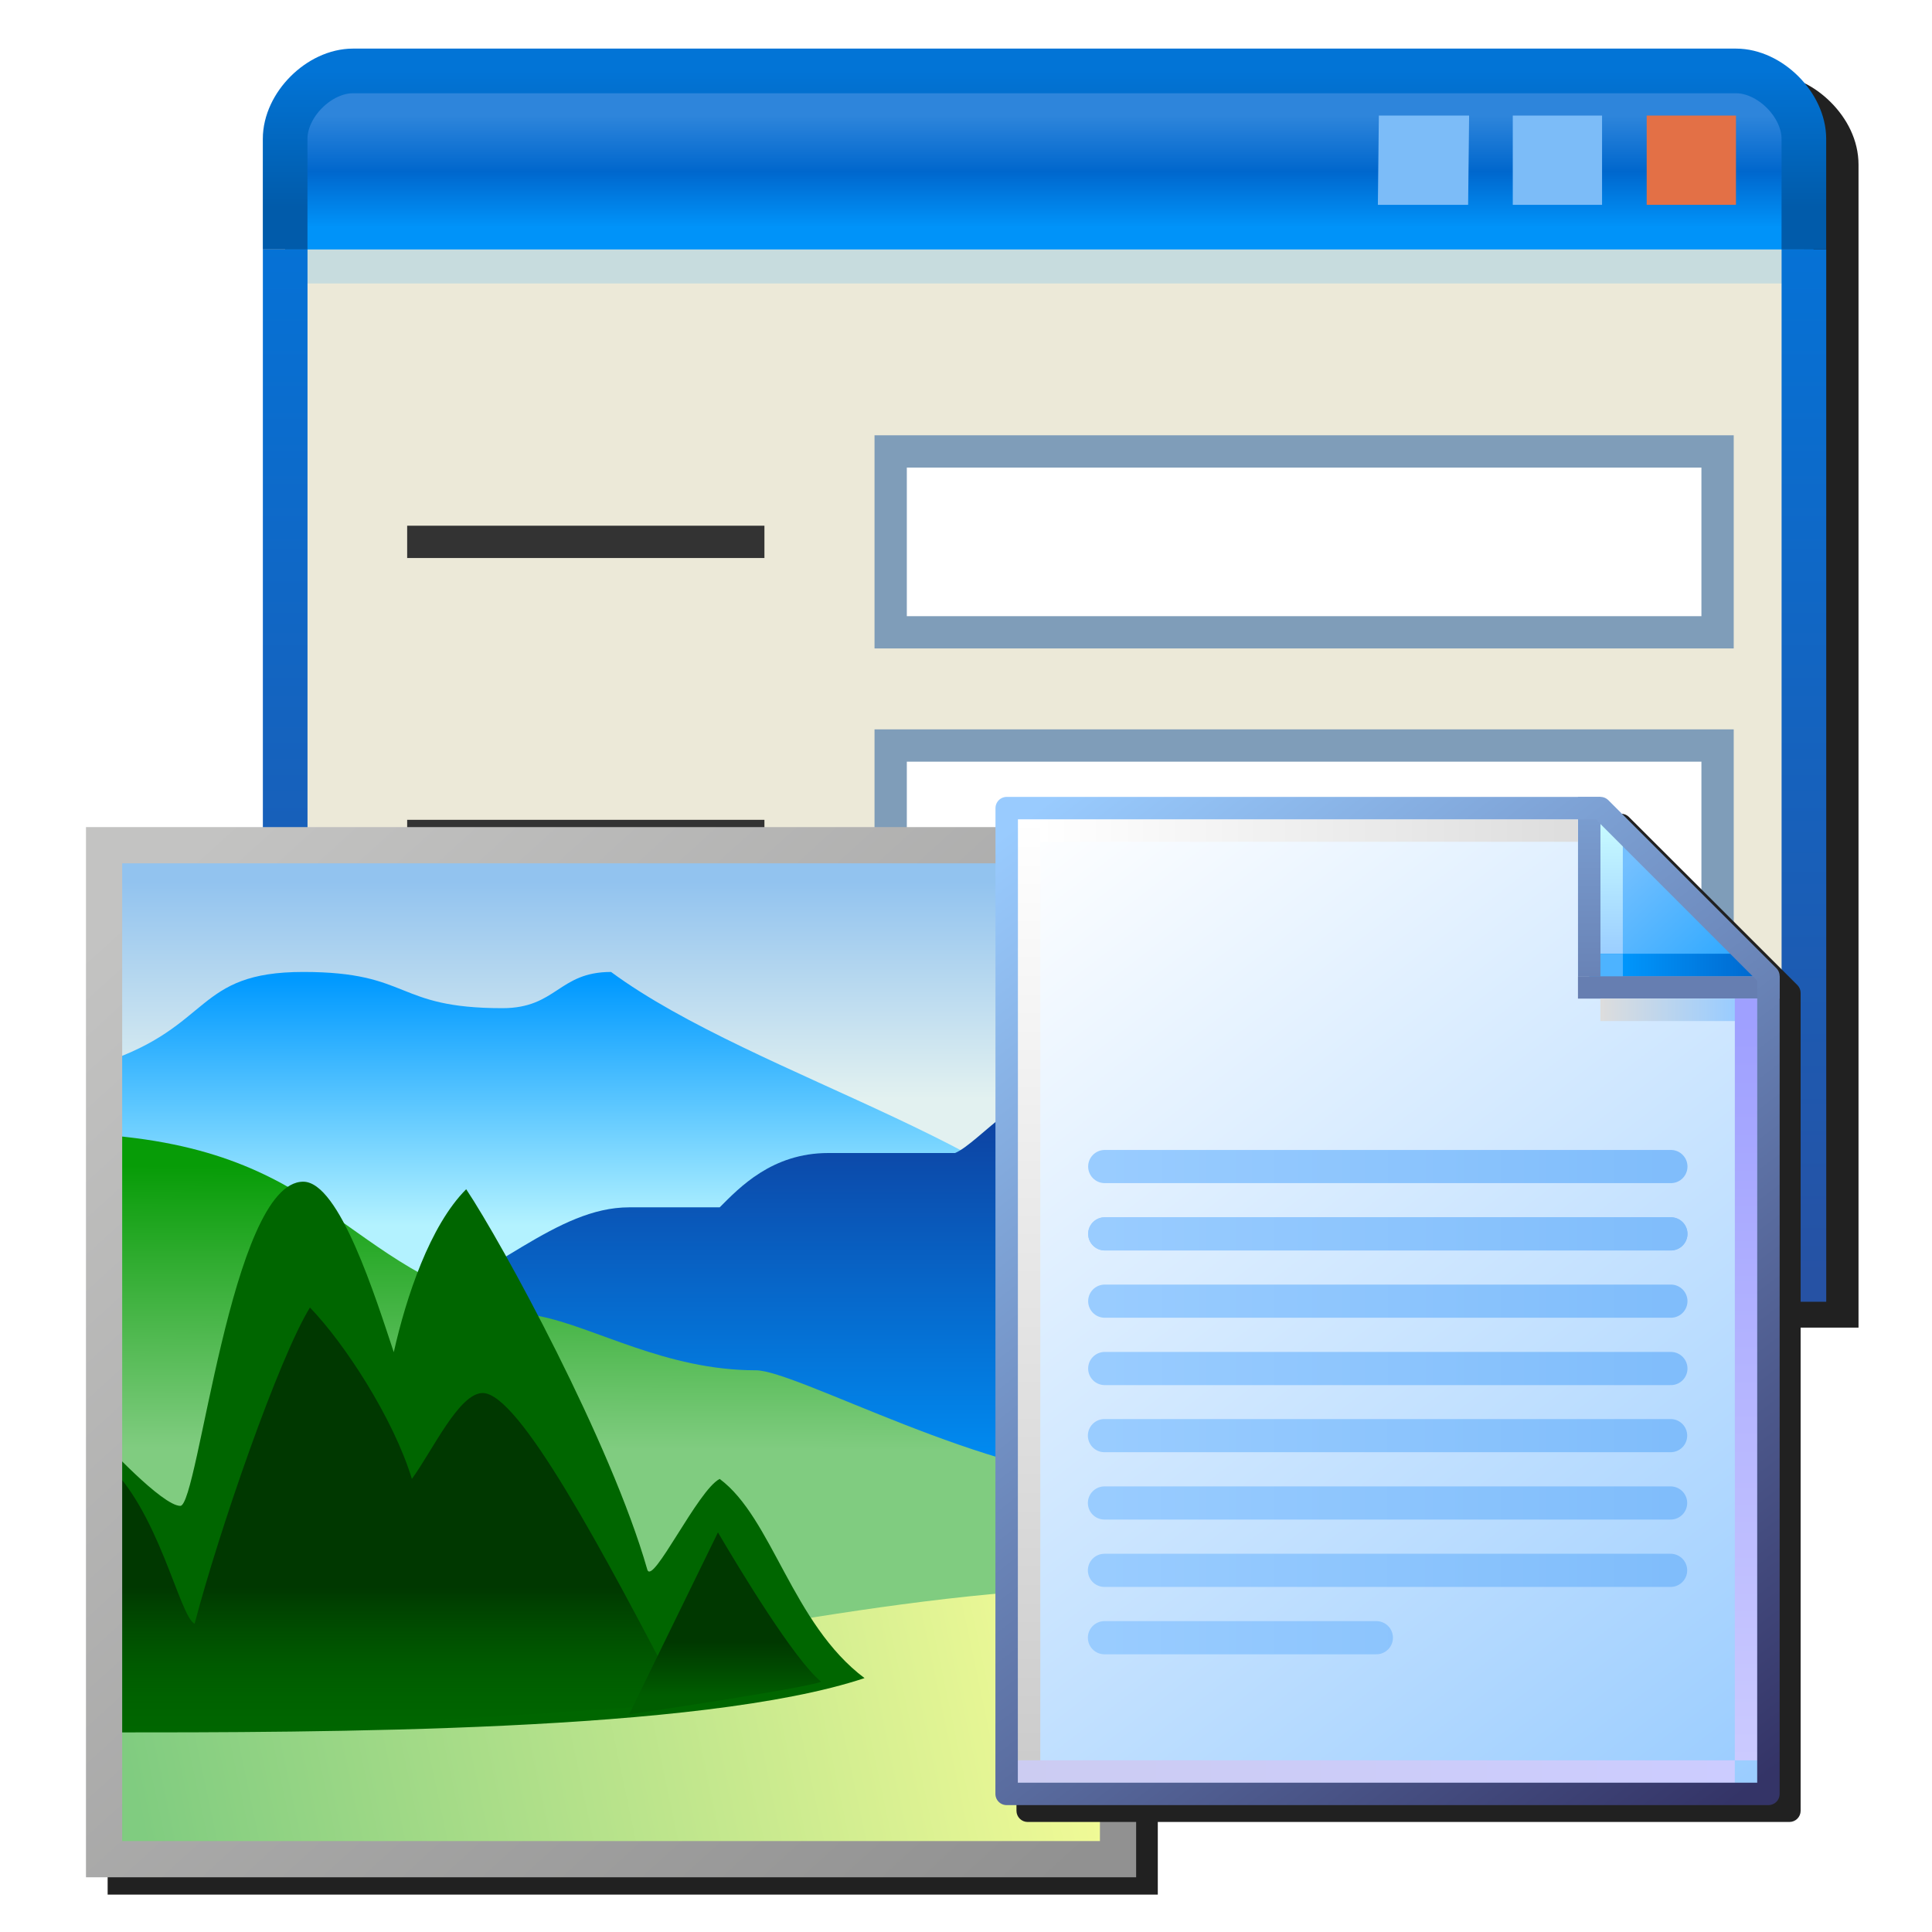 <?xml version="1.0" encoding="UTF-8" standalone="no"?>
<svg
   inkscape:export-ydpi="96"
   inkscape:export-xdpi="96"
   inkscape:export-filename="/media/klapeto/Αρχεία/WindowsXP Theme/Vectors/RASTER/File.png"
   width="256"
   height="256"
   viewBox="0 0 256 256"
   version="1.1"
   id="svg8"
   inkscape:version="1.1.2 (0a00cf5339, 2022-02-04)"
   sodipodi:docname="resource-file.svg"
   xmlns:inkscape="http://www.inkscape.org/namespaces/inkscape"
   xmlns:sodipodi="http://sodipodi.sourceforge.net/DTD/sodipodi-0.dtd"
   xmlns:xlink="http://www.w3.org/1999/xlink"
   xmlns="http://www.w3.org/2000/svg"
   xmlns:svg="http://www.w3.org/2000/svg"
   xmlns:rdf="http://www.w3.org/1999/02/22-rdf-syntax-ns#"
   xmlns:cc="http://creativecommons.org/ns#"
   xmlns:dc="http://purl.org/dc/elements/1.1/">
  <defs
     id="defs2">
    <linearGradient
       inkscape:collect="always"
       id="linearGradient2015">
      <stop
         style="stop-color:#f0f0ea;stop-opacity:1"
         offset="0"
         id="stop2011" />
      <stop
         style="stop-color:#f1f1ec;stop-opacity:1"
         offset="0.205"
         id="stop2282" />
      <stop
         style="stop-color:#f9f9f8;stop-opacity:1"
         offset="0.75"
         id="stop2284" />
      <stop
         style="stop-color:#fafaf9;stop-opacity:1"
         offset="1"
         id="stop2013" />
    </linearGradient>
    <linearGradient
       inkscape:collect="always"
       xlink:href="#linearGradient3813"
       id="linearGradient1119"
       gradientUnits="userSpaceOnUse"
       x1="-94.347"
       y1="5.1"
       x2="-94.347"
       y2="1.814"
       gradientTransform="matrix(0.761,0,0,0.761,-28.125,70.12)" />
    <linearGradient
       inkscape:collect="always"
       id="linearGradient3813">
      <stop
         style="stop-color:#0093f9;stop-opacity:1"
         offset="0"
         id="stop3809" />
      <stop
         style="stop-color:#0067cd;stop-opacity:1"
         offset="0.5"
         id="stop3815" />
      <stop
         style="stop-color:#2e85db;stop-opacity:1"
         offset="1"
         id="stop3811" />
    </linearGradient>
    <linearGradient
       inkscape:collect="always"
       xlink:href="#linearGradient25317"
       id="linearGradient1121"
       gradientUnits="userSpaceOnUse"
       x1="-93.932"
       y1="36"
       x2="-93.932"
       y2="5.5"
       gradientTransform="matrix(0.761,0,0,0.761,-28.125,70.12)" />
    <linearGradient
       inkscape:collect="always"
       id="linearGradient25317">
      <stop
         style="stop-color:#2652a4;stop-opacity:1"
         offset="0"
         id="stop25313" />
      <stop
         style="stop-color:#0572d6;stop-opacity:1"
         offset="1"
         id="stop25315" />
    </linearGradient>
    <linearGradient
       inkscape:collect="always"
       xlink:href="#linearGradient120820"
       id="linearGradient1123"
       gradientUnits="userSpaceOnUse"
       x1="-93.932"
       y1="4.5"
       x2="-93.932"
       y2="0.5"
       gradientTransform="matrix(0.761,0,0,0.761,-28.125,70.12)" />
    <linearGradient
       inkscape:collect="always"
       id="linearGradient120820">
      <stop
         style="stop-color:#015baa;stop-opacity:1"
         offset="0"
         id="stop120816" />
      <stop
         style="stop-color:#0274d6;stop-opacity:1"
         offset="1"
         id="stop120818" />
    </linearGradient>
    <filter
       inkscape:collect="always"
       style="color-interpolation-filters:sRGB"
       id="filter1183"
       x="-0.043"
       y="-0.054"
       width="1.086"
       height="1.108">
      <feGaussianBlur
         inkscape:collect="always"
         stdDeviation="4.36"
         id="feGaussianBlur1185" />
    </filter>
    <linearGradient
       id="linearGradient1215"
       inkscape:collect="always">
      <stop
         id="stop1211"
         offset="0"
         style="stop-color:#80cc80;stop-opacity:1" />
      <stop
         id="stop1213"
         offset="1"
         style="stop-color:#f3fb97;stop-opacity:1" />
    </linearGradient>
    <linearGradient
       inkscape:collect="always"
       id="linearGradient1209">
      <stop
         style="stop-color:#003800;stop-opacity:1"
         offset="0"
         id="stop1205" />
      <stop
         style="stop-color:#005d00;stop-opacity:0"
         offset="1"
         id="stop1207" />
    </linearGradient>
    <linearGradient
       id="linearGradient1193"
       inkscape:collect="always">
      <stop
         id="stop1189"
         offset="0"
         style="stop-color:#003800;stop-opacity:1" />
      <stop
         id="stop1191"
         offset="1"
         style="stop-color:#005d00;stop-opacity:1" />
    </linearGradient>
    <linearGradient
       id="linearGradient1181"
       inkscape:collect="always">
      <stop
         id="stop1177"
         offset="0"
         style="stop-color:#079c07;stop-opacity:1" />
      <stop
         id="stop1179"
         offset="1"
         style="stop-color:#80cc80;stop-opacity:1" />
    </linearGradient>
    <linearGradient
       id="linearGradient1173"
       inkscape:collect="always">
      <stop
         id="stop1169"
         offset="0"
         style="stop-color:#0e3f9e;stop-opacity:1" />
      <stop
         id="stop1171"
         offset="1"
         style="stop-color:#008bf1;stop-opacity:1" />
    </linearGradient>
    <linearGradient
       id="linearGradient1165"
       inkscape:collect="always">
      <stop
         id="stop1161"
         offset="0"
         style="stop-color:#0099ff;stop-opacity:1" />
      <stop
         id="stop1163"
         offset="1"
         style="stop-color:#b3f2ff;stop-opacity:1" />
    </linearGradient>
    <linearGradient
       id="linearGradient1153"
       inkscape:collect="always">
      <stop
         id="stop1149"
         offset="0"
         style="stop-color:#c3c3c2;stop-opacity:1" />
      <stop
         id="stop1151"
         offset="1"
         style="stop-color:#919191;stop-opacity:1" />
    </linearGradient>
    <linearGradient
       id="linearGradient1145"
       inkscape:collect="always">
      <stop
         id="stop1141"
         offset="0"
         style="stop-color:#92c3ef;stop-opacity:1" />
      <stop
         id="stop1143"
         offset="1"
         style="stop-color:#e2f1f0;stop-opacity:1" />
    </linearGradient>
    <linearGradient
       gradientTransform="translate(31.5)"
       gradientUnits="userSpaceOnUse"
       y2="7.5"
       x2="4.068"
       y1="1.5"
       x1="4.068"
       id="linearGradient1147"
       xlink:href="#linearGradient1145"
       inkscape:collect="always" />
    <linearGradient
       gradientUnits="userSpaceOnUse"
       y2="28.5"
       x2="39.568"
       y1="1"
       x1="14.568"
       id="linearGradient1155"
       xlink:href="#linearGradient1153"
       inkscape:collect="always" />
    <linearGradient
       gradientUnits="userSpaceOnUse"
       y2="11"
       x2="21.148"
       y1="4.188"
       x1="21.148"
       id="linearGradient1167"
       xlink:href="#linearGradient1165"
       inkscape:collect="always" />
    <linearGradient
       gradientUnits="userSpaceOnUse"
       y2="17.444"
       x2="39.659"
       y1="7.612"
       x1="39.659"
       id="linearGradient1175"
       xlink:href="#linearGradient1173"
       inkscape:collect="always" />
    <linearGradient
       gradientUnits="userSpaceOnUse"
       y2="17.146"
       x2="14.172"
       y1="9.355"
       x1="14.193"
       id="linearGradient1183"
       xlink:href="#linearGradient1181"
       inkscape:collect="always" />
    <linearGradient
       gradientUnits="userSpaceOnUse"
       y2="25"
       x2="19.068"
       y1="21"
       x1="19.068"
       id="linearGradient1195"
       xlink:href="#linearGradient1209"
       inkscape:collect="always" />
    <linearGradient
       gradientUnits="userSpaceOnUse"
       y2="24"
       x2="29.568"
       y1="22.5"
       x1="29.568"
       id="linearGradient1203"
       xlink:href="#linearGradient1193"
       inkscape:collect="always" />
    <linearGradient
       gradientUnits="userSpaceOnUse"
       y2="22"
       x2="39.568"
       y1="27.5"
       x1="13.568"
       id="linearGradient1217"
       xlink:href="#linearGradient1215"
       inkscape:collect="always" />
    <filter
       height="1.096"
       y="-0.048"
       width="1.096"
       x="-0.048"
       id="filter1282"
       style="color-interpolation-filters:sRGB"
       inkscape:collect="always">
      <feGaussianBlur
         id="feGaussianBlur1284"
         stdDeviation="4.84"
         inkscape:collect="always" />
    </filter>
    <linearGradient
       inkscape:collect="always"
       xlink:href="#linearGradient2015"
       id="linearGradient2017"
       x1="216.531"
       y1="79.988"
       x2="216.531"
       y2="63.296"
       gradientUnits="userSpaceOnUse"
       gradientTransform="translate(-11.369,96.215)" />
    <filter
       id="filter963"
       x="-0.138"
       y="-0.111"
       width="1.276"
       height="1.221"
       color-interpolation-filters="sRGB">
      <feGaussianBlur
         stdDeviation="0.691"
         id="feGaussianBlur2032" />
    </filter>
    <linearGradient
       id="linearGradient32816-3"
       x1="-28.683"
       x2="-38.225"
       y1="21.128"
       y2="9.037"
       gradientUnits="userSpaceOnUse">
      <stop
         stop-color="#9cf"
         offset="0"
         id="stop2035" />
      <stop
         stop-color="#fff"
         offset="1"
         id="stop2037" />
    </linearGradient>
    <linearGradient
       id="linearGradient26952-6"
       x1="8.096"
       x2="7.271"
       y1="1.419"
       y2=".458"
       gradientTransform="matrix(1.587,0,0,1.587,-42.561,7.931)"
       gradientUnits="userSpaceOnUse">
      <stop
         stop-color="#2da8ff"
         offset="0"
         id="stop2040" />
      <stop
         stop-color="#74c0ff"
         offset="1"
         id="stop2042" />
    </linearGradient>
    <linearGradient
       id="linearGradient57243-7"
       x1="-31.156"
       x2="-28.432"
       y1="10.5"
       y2="10.5"
       gradientTransform="translate(0,-0.25)"
       gradientUnits="userSpaceOnUse">
      <stop
         stop-color="#0096fc"
         offset="0"
         id="stop2045" />
      <stop
         stop-color="#0068ce"
         offset="1"
         id="stop2047" />
    </linearGradient>
    <linearGradient
       id="linearGradient33220-5"
       x1="-30.932"
       x2="-28.932"
       y1="11"
       y2="11"
       gradientUnits="userSpaceOnUse">
      <stop
         stop-color="#ccd5ff"
         offset="0"
         id="stop2050" />
      <stop
         stop-color="#aab3f5"
         offset="1"
         id="stop2052" />
    </linearGradient>
    <linearGradient
       id="linearGradient19558-3"
       x1="-27.932"
       x2="-27.932"
       y1="21"
       y2="11.5"
       gradientUnits="userSpaceOnUse">
      <stop
         stop-color="#a5bdee"
         offset="0"
         id="stop2055" />
      <stop
         stop-color="#bac9f4"
         offset="1"
         id="stop2057" />
    </linearGradient>
    <linearGradient
       id="linearGradient10737-5"
       x1="-37.932"
       x2="-28.932"
       y1="22"
       y2="22"
       gradientUnits="userSpaceOnUse">
      <stop
         stop-color="#9dadd9"
         offset="0"
         id="stop2060" />
      <stop
         stop-color="#8b8eb8"
         offset="1"
         id="stop2062" />
    </linearGradient>
    <linearGradient
       id="linearGradient1922-6"
       x1="-38.932"
       x2="-38.932"
       y1="22.025"
       y2="14.78"
       gradientUnits="userSpaceOnUse">
      <stop
         stop-color="#6e7bae"
         offset="0"
         id="stop2065" />
      <stop
         stop-color="#87a9dc"
         offset="1"
         id="stop2067" />
    </linearGradient>
    <linearGradient
       inkscape:collect="always"
       id="linearGradient1343">
      <stop
         style="stop-color:#99ccff;stop-opacity:1"
         offset="0"
         id="stop1339" />
      <stop
         style="stop-color:#80bdfb;stop-opacity:1"
         offset="1"
         id="stop1341" />
    </linearGradient>
    <linearGradient
       id="linearGradient1663"
       inkscape:collect="always">
      <stop
         id="stop1659"
         offset="0"
         style="stop-color:#ffffff;stop-opacity:1" />
      <stop
         id="stop1661"
         offset="1"
         style="stop-color:#dddddd;stop-opacity:1" />
    </linearGradient>
    <linearGradient
       id="linearGradient1653"
       inkscape:collect="always">
      <stop
         id="stop1649"
         offset="0"
         style="stop-color:#cccccc;stop-opacity:1" />
      <stop
         id="stop1651"
         offset="1"
         style="stop-color:#ffffff;stop-opacity:1" />
    </linearGradient>
    <linearGradient
       id="linearGradient1643"
       inkscape:collect="always">
      <stop
         id="stop1639"
         offset="0"
         style="stop-color:#ccccf2;stop-opacity:1" />
      <stop
         id="stop1641"
         offset="1"
         style="stop-color:#ccccff;stop-opacity:1" />
    </linearGradient>
    <linearGradient
       id="linearGradient1633"
       inkscape:collect="always">
      <stop
         id="stop1629"
         offset="0"
         style="stop-color:#9fa0ff;stop-opacity:1" />
      <stop
         id="stop1631"
         offset="1"
         style="stop-color:#cbcaff;stop-opacity:1" />
    </linearGradient>
    <linearGradient
       id="linearGradient1623"
       inkscape:collect="always">
      <stop
         id="stop1619"
         offset="0"
         style="stop-color:#dddddd;stop-opacity:1" />
      <stop
         id="stop1621"
         offset="1"
         style="stop-color:#99ccff;stop-opacity:1" />
    </linearGradient>
    <linearGradient
       inkscape:collect="always"
       id="linearGradient1613">
      <stop
         style="stop-color:#6983b6;stop-opacity:1"
         offset="0"
         id="stop1609" />
      <stop
         style="stop-color:#7ca0d3;stop-opacity:1"
         offset="1"
         id="stop1611" />
    </linearGradient>
    <linearGradient
       id="linearGradient1601"
       inkscape:collect="always">
      <stop
         id="stop1597"
         offset="0"
         style="stop-color:#0096fc;stop-opacity:1" />
      <stop
         id="stop1599"
         offset="1"
         style="stop-color:#0068ce;stop-opacity:1" />
    </linearGradient>
    <linearGradient
       id="linearGradient1576"
       inkscape:collect="always">
      <stop
         id="stop1572"
         offset="0"
         style="stop-color:#9bceff;stop-opacity:1" />
      <stop
         id="stop1574"
         offset="1"
         style="stop-color:#c9fcff;stop-opacity:1" />
    </linearGradient>
    <linearGradient
       id="linearGradient1562"
       inkscape:collect="always">
      <stop
         id="stop1558"
         offset="0"
         style="stop-color:#2da8ff;stop-opacity:1" />
      <stop
         id="stop1560"
         offset="1"
         style="stop-color:#74c0ff;stop-opacity:1" />
    </linearGradient>
    <linearGradient
       id="linearGradient869"
       inkscape:collect="always">
      <stop
         id="stop865"
         offset="0"
         style="stop-color:#343467;stop-opacity:1" />
      <stop
         id="stop867"
         offset="1"
         style="stop-color:#99cbfe;stop-opacity:1" />
    </linearGradient>
    <linearGradient
       id="linearGradient861"
       inkscape:collect="always">
      <stop
         id="stop857"
         offset="0"
         style="stop-color:#99ccff;stop-opacity:1;" />
      <stop
         id="stop859"
         offset="1"
         style="stop-color:#ffffff;stop-opacity:1" />
    </linearGradient>
    <linearGradient
       y2="83.838"
       x2="102.626"
       y1="95.322"
       x1="111.461"
       gradientTransform="translate(-88.178,-83.548)"
       gradientUnits="userSpaceOnUse"
       id="linearGradient1832"
       xlink:href="#linearGradient861"
       inkscape:collect="always" />
    <linearGradient
       y2="83.838"
       x2="102.626"
       y1="95.189"
       x1="111.329"
       gradientTransform="translate(-88.178,-83.548)"
       gradientUnits="userSpaceOnUse"
       id="linearGradient1834"
       xlink:href="#linearGradient869"
       inkscape:collect="always" />
    <linearGradient
       gradientTransform="translate(14.155)"
       y2="0.69"
       x2="7.542"
       y1="1.984"
       x1="8.731"
       gradientUnits="userSpaceOnUse"
       id="linearGradient1836"
       xlink:href="#linearGradient1562"
       inkscape:collect="always" />
    <linearGradient
       gradientTransform="translate(14.155)"
       y2="0.265"
       x2="7.276"
       y1="1.852"
       x1="7.276"
       gradientUnits="userSpaceOnUse"
       id="linearGradient1838"
       xlink:href="#linearGradient1576"
       inkscape:collect="always" />
    <linearGradient
       gradientTransform="translate(14.155)"
       y2="1.984"
       x2="8.996"
       y1="1.984"
       x1="7.408"
       gradientUnits="userSpaceOnUse"
       id="linearGradient1840"
       xlink:href="#linearGradient1601"
       inkscape:collect="always" />
    <linearGradient
       gradientTransform="translate(14.155)"
       y2="0"
       x2="7.011"
       y1="2.117"
       x1="7.011"
       gradientUnits="userSpaceOnUse"
       id="linearGradient1842"
       xlink:href="#linearGradient1613"
       inkscape:collect="always" />
    <linearGradient
       gradientTransform="translate(14.155)"
       y2="2.514"
       x2="8.731"
       y1="2.514"
       x1="7.144"
       gradientUnits="userSpaceOnUse"
       id="linearGradient1846"
       xlink:href="#linearGradient1623"
       inkscape:collect="always" />
    <linearGradient
       gradientTransform="translate(14.155)"
       y2="11.377"
       x2="8.864"
       y1="2.646"
       x1="8.864"
       gradientUnits="userSpaceOnUse"
       id="linearGradient1848"
       xlink:href="#linearGradient1633"
       inkscape:collect="always" />
    <linearGradient
       gradientTransform="translate(14.155)"
       y2="11.509"
       x2="8.731"
       y1="11.509"
       x1="0.265"
       gradientUnits="userSpaceOnUse"
       id="linearGradient1850"
       xlink:href="#linearGradient1643"
       inkscape:collect="always" />
    <linearGradient
       gradientTransform="translate(14.155)"
       y2="0.265"
       x2="0.397"
       y1="11.377"
       x1="0.397"
       gradientUnits="userSpaceOnUse"
       id="linearGradient1852"
       xlink:href="#linearGradient1653"
       inkscape:collect="always" />
    <linearGradient
       gradientTransform="translate(14.155)"
       y2="0.397"
       x2="6.879"
       y1="0.397"
       x1="0.529"
       gradientUnits="userSpaceOnUse"
       id="linearGradient1854"
       xlink:href="#linearGradient1663"
       inkscape:collect="always" />
    <filter
       inkscape:collect="always"
       style="color-interpolation-filters:sRGB"
       id="filter1189"
       x="-0.055"
       width="1.11"
       y="-0.043"
       height="1.085">
      <feGaussianBlur
         inkscape:collect="always"
         stdDeviation="4.264"
         id="feGaussianBlur1191" />
    </filter>
    <linearGradient
       gradientTransform="matrix(19.578,0,0,20.189,-229.947,79.826)"
       gradientUnits="userSpaceOnUse"
       y2="3.572"
       x2="22.225"
       y1="3.572"
       x1="15.346"
       id="linearGradient1393-2"
       xlink:href="#linearGradient1343"
       inkscape:collect="always" />
    <linearGradient
       gradientTransform="matrix(19.578,0,0,20.189,-229.947,79.826)"
       gradientUnits="userSpaceOnUse"
       y2="4.366"
       x2="22.225"
       y1="4.366"
       x1="15.346"
       id="linearGradient1385-2"
       xlink:href="#linearGradient1343"
       inkscape:collect="always" />
    <linearGradient
       gradientTransform="matrix(19.578,0,0,20.189,-229.947,79.826)"
       gradientUnits="userSpaceOnUse"
       y2="5.159"
       x2="22.225"
       y1="5.159"
       x1="15.346"
       id="linearGradient1377-7"
       xlink:href="#linearGradient1343"
       inkscape:collect="always" />
    <linearGradient
       gradientTransform="matrix(19.578,0,0,20.189,-229.947,79.826)"
       gradientUnits="userSpaceOnUse"
       y2="5.953"
       x2="22.225"
       y1="5.953"
       x1="15.346"
       id="linearGradient1369-0"
       xlink:href="#linearGradient1343"
       inkscape:collect="always" />
    <linearGradient
       gradientTransform="matrix(19.578,0,0,20.189,-229.88,31.814)"
       y2="3.572"
       x2="22.225"
       y1="3.572"
       x1="15.346"
       gradientUnits="userSpaceOnUse"
       id="linearGradient1289"
       xlink:href="#linearGradient1343"
       inkscape:collect="always" />
    <linearGradient
       gradientTransform="matrix(19.578,0,0,20.189,-229.88,31.814)"
       y2="4.366"
       x2="22.225"
       y1="4.366"
       x1="15.346"
       gradientUnits="userSpaceOnUse"
       id="linearGradient1291"
       xlink:href="#linearGradient1343"
       inkscape:collect="always" />
    <linearGradient
       gradientTransform="matrix(19.578,0,0,20.189,-229.88,31.814)"
       y2="5.159"
       x2="22.225"
       y1="5.159"
       x1="15.346"
       gradientUnits="userSpaceOnUse"
       id="linearGradient1293"
       xlink:href="#linearGradient1343"
       inkscape:collect="always" />
    <linearGradient
       gradientTransform="matrix(19.578,0,0,20.189,-229.88,15.814)"
       y2="3.572"
       x2="22.225"
       y1="3.572"
       x1="15.346"
       gradientUnits="userSpaceOnUse"
       id="linearGradient1369"
       xlink:href="#linearGradient1343"
       inkscape:collect="always" />
    <linearGradient
       gradientTransform="matrix(19.578,0,0,20.189,-229.88,15.814)"
       y2="4.366"
       x2="22.225"
       y1="4.366"
       x1="15.346"
       gradientUnits="userSpaceOnUse"
       id="linearGradient1371"
       xlink:href="#linearGradient1343"
       inkscape:collect="always" />
  </defs>
  <sodipodi:namedview
     inkscape:guide-bbox="true"
     showguides="true"
     id="base"
     pagecolor="#ffffff"
     bordercolor="#666666"
     borderopacity="1.0"
     inkscape:pageopacity="0.0"
     inkscape:pageshadow="2"
     inkscape:zoom="4.1554409"
     inkscape:cx="212.13152"
     inkscape:cy="53.664582"
     inkscape:document-units="px"
     inkscape:current-layer="layer1"
     inkscape:document-rotation="0"
     showgrid="false"
     units="px"
     inkscape:window-width="3840"
     inkscape:window-height="2043"
     inkscape:window-x="3840"
     inkscape:window-y="0"
     inkscape:window-maximized="1"
     inkscape:snap-bbox="true"
     inkscape:bbox-nodes="true"
     fit-margin-top="0"
     fit-margin-left="0"
     fit-margin-right="0"
     fit-margin-bottom="0"
     inkscape:bbox-paths="false"
     inkscape:pagecheckerboard="0">
    <inkscape:grid
       type="xygrid"
       id="grid1504"
       originx="0"
       originy="0" />
    <inkscape:grid
       type="xygrid"
       id="grid1507"
       spacingx="0.5"
       spacingy="0.5"
       originx="0"
       originy="0" />
  </sodipodi:namedview>
  <g
     inkscape:label="Layer 1"
     inkscape:groupmode="layer"
     id="layer1"
     transform="translate(-12.568)">
    <g
       id="g1694"
       transform="matrix(0.856,0,0,0.856,27.929,3.447)">
      <path
         id="path991"
         style="fill:#212121;fill-opacity:1;stroke:none;stroke-width:6.91;stroke-linecap:butt;stroke-linejoin:miter;stroke-miterlimit:4;stroke-dasharray:none;stroke-opacity:1;filter:url(#filter1183)"
         d="m 41.714,7.497 c -3.78,0 -7.157,1.782 -9.672,4.297 -2.514,2.514 -4.297,5.891 -4.297,9.672 v 17.125 162.891 H 269.745 v -162.891 -17.125 c 0,-3.78 -1.784,-7.157 -4.299,-9.672 -2.514,-2.514 -5.891,-4.297 -9.672,-4.297 z" />
      <g
         id="g1673">
        <g
           id="g35036"
           transform="translate(10.177,-27.511)">
          <g
             id="g33631"
             transform="matrix(6.91,0,0,6.91,806.749,-452.693)">
            <path
               style="fill:#ece9d8;fill-opacity:1;stroke:none;stroke-width:1;stroke-linecap:butt;stroke-linejoin:miter;stroke-miterlimit:4;stroke-dasharray:none;stroke-opacity:1"
               d="m -114.432,74.5 0.022,23 h 34 v -23 z"
               id="path3642-2"
               sodipodi:nodetypes="ccccc" />
            <path
               style="fill:url(#linearGradient1119);fill-opacity:1;stroke:none;stroke-width:1;stroke-linecap:butt;stroke-linejoin:miter;stroke-miterlimit:4;stroke-dasharray:none;stroke-opacity:1"
               d="M -114.432,75 V 71.641 L -112.911,70.5 h 31.576 l 1.141,1.141 V 75"
               id="path3338-0"
               sodipodi:nodetypes="cccccc" />
            <path
               style="color:#000000;fill:#c7dcde;stroke-width:1;stroke-miterlimit:4;stroke-dasharray:none"
               d="m -114.411,74.5 v 0.761 h 34 V 74.5 Z"
               id="path3439-9"
               sodipodi:nodetypes="ccccc" />
            <path
               style="fill:none;stroke:url(#linearGradient1121);stroke-width:1;stroke-linecap:butt;stroke-linejoin:miter;stroke-miterlimit:4;stroke-dasharray:none;stroke-opacity:1"
               d="m -114.432,74.5 v 23.073 h 34.022 V 74.5"
               id="path1183-3"
               sodipodi:nodetypes="cccc" />
            <path
               style="fill:none;stroke:url(#linearGradient1123);stroke-width:1;stroke-linecap:butt;stroke-linejoin:miter;stroke-miterlimit:4;stroke-dasharray:none;stroke-opacity:1"
               d="m -80.411,74.5 v -2.478 c 0,-0.761 -0.761,-1.522 -1.522,-1.522 h -30.978 c -0.761,0 -1.522,0.761 -1.522,1.522 V 74.5"
               id="path116814-6"
               sodipodi:nodetypes="cccccc" />
            <path
               id="rect162598-0"
               style="fill:#e37046;fill-rule:evenodd;stroke-width:1;stroke-linecap:round;stroke-linejoin:round;stroke-miterlimit:4;stroke-dasharray:none;stop-color:#000000"
               d="m -83.932,71.5 h 2 v 2 h -2 z"
               sodipodi:nodetypes="ccccc" />
            <path
               id="rect162602-6"
               style="fill:#7cbcf8;fill-rule:evenodd;stroke-width:1;stroke-linecap:round;stroke-linejoin:round;stroke-miterlimit:4;stroke-dasharray:none;stop-color:#000000"
               d="m -86.932,71.5 h 2 v 2 h -2 z"
               sodipodi:nodetypes="ccccc" />
            <path
               id="rect162604-2"
               style="fill:#7cbcf8;fill-rule:evenodd;stroke-width:1;stroke-linecap:round;stroke-linejoin:round;stroke-miterlimit:4;stroke-dasharray:none;stop-color:#000000"
               d="m -89.932,71.5 h 2.022 l -0.022,2 h -2.022 z"
               sodipodi:nodetypes="ccccc" />
          </g>
        </g>
        <rect
           style="opacity:1;fill:url(#linearGradient2017);fill-opacity:1;fill-rule:evenodd;stroke:#003c74;stroke-width:5;stroke-linecap:round;stroke-linejoin:round;stroke-miterlimit:4;stroke-dasharray:none;stroke-opacity:1;stop-color:#000000"
           id="rect1979"
           width="64"
           height="24"
           x="181.074"
           y="155.765"
           rx="5"
           ry="5" />
        <g
           id="g1497">
          <rect
             style="opacity:1;fill:#ffffff;fill-opacity:1;fill-rule:evenodd;stroke:#7f9db9;stroke-width:5;stroke-linecap:round;stroke-linejoin:miter;stroke-miterlimit:4;stroke-dasharray:none;stroke-opacity:1;stop-color:#000000"
             id="rect1524"
             width="128"
             height="28"
             x="119.928"
             y="65.851" />
          <path
             style="fill:none;stroke:#333333;stroke-width:5;stroke-linecap:butt;stroke-linejoin:miter;stroke-miterlimit:4;stroke-dasharray:none;stroke-opacity:1"
             d="M 45.082,79.851 H 100.385"
             id="path3521" />
        </g>
        <g
           id="g1497-7"
           transform="translate(0,45.527)">
          <rect
             style="opacity:1;fill:#ffffff;fill-opacity:1;fill-rule:evenodd;stroke:#7f9db9;stroke-width:5;stroke-linecap:round;stroke-linejoin:miter;stroke-miterlimit:4;stroke-dasharray:none;stroke-opacity:1;stop-color:#000000"
             id="rect1524-5"
             width="128"
             height="28"
             x="119.928"
             y="65.851" />
          <path
             style="fill:none;stroke:#333333;stroke-width:5;stroke-linecap:butt;stroke-linejoin:miter;stroke-miterlimit:4;stroke-dasharray:none;stroke-opacity:1"
             d="M 45.082,79.851 H 100.385"
             id="path3521-3" />
        </g>
      </g>
    </g>
    <g
       id="layer1-9"
       inkscape:label="Layer 1"
       transform="matrix(0.575,0,0,0.575,16.73,109.595)">
      <path
         d="M 17.568,4 V 8.172 246 H 259.568 V 4 Z"
         style="fill:#212121;fill-opacity:1;fill-rule:evenodd;stroke:none;stroke-width:8.345;stroke-linecap:round;stroke-linejoin:miter;stroke-miterlimit:11.1;stroke-dasharray:none;stroke-opacity:1;filter:url(#filter1282);stop-color:#000000"
         id="rect1230" />
      <g
         transform="matrix(8.345,0,0,8.345,-88.135,0)"
         id="g1228">
        <rect
           style="opacity:1;fill:url(#linearGradient1147);fill-opacity:1;fill-rule:evenodd;stroke:none;stroke-width:1;stroke-linecap:round;stroke-linejoin:miter;stroke-miterlimit:11.1;stroke-dasharray:none;stroke-opacity:1;stop-color:#000000"
           id="rect1139"
           width="28"
           height="28"
           x="12.568"
           y="0.5" />
        <path
           style="opacity:1;fill:url(#linearGradient1167);fill-opacity:1;stroke:none;stroke-width:1px;stroke-linecap:butt;stroke-linejoin:miter;stroke-opacity:1"
           d="m 12.568,6.5 c 3,-1 2.5,-2.5 5.5,-2.5 3,0 2.5,1 5.5,1 1.5,0 1.546,-1 3,-1 4.025,2.967 12.213,4.926 14,8.5 l -20,2 -8,-1 z"
           id="path1137"
           sodipodi:nodetypes="cssccccc" />
        <path
           style="opacity:1;fill:url(#linearGradient1175);fill-opacity:1;stroke:none;stroke-width:1px;stroke-linecap:butt;stroke-linejoin:miter;stroke-opacity:1"
           d="m 40.568,7 h -1 c -1.528,0 -2.841,1.723 -3.5,2 h -3.5 c -1.557,0 -2.454,0.954 -3,1.5 h -2.5 c -2,0 -3.722,1.907 -6.5,3 l 12.5,7 h 7.5 z"
           id="path1135"
           sodipodi:nodetypes="cscscscccc" />
        <path
           style="opacity:1;fill:url(#linearGradient1183);fill-opacity:1;stroke:none;stroke-width:1px;stroke-linecap:butt;stroke-linejoin:miter;stroke-opacity:1"
           d="m 12.568,8.5 c 6.5,0.5 6.629,3.956 12,5 1.552,0.302 3.5,1.5 6,1.5 1.118,0 6.5,3 10,3 v 8.5 h -28 z"
           id="path1127"
           sodipodi:nodetypes="csscccc" />
        <path
           style="opacity:1;fill:url(#linearGradient1217);fill-opacity:1;stroke:none;stroke-width:1px;stroke-linecap:butt;stroke-linejoin:miter;stroke-opacity:1"
           d="m 40.568,21 c -3,0 -6.5,0.5 -9.5,1 -3,0.5 -18.5,1.5 -18.5,1.5 v 5 h 28 z"
           id="path1129"
           sodipodi:nodetypes="cscccc" />
        <path
           style="opacity:1;fill:#006600;fill-opacity:1;stroke:none;stroke-width:1px;stroke-linecap:butt;stroke-linejoin:miter;stroke-opacity:1"
           d="m 29.568,18 c -0.601,0.302 -1.863,2.981 -2,2.5 -1,-3.5 -4,-9 -5,-10.5 -1,1 -1.656,2.97 -2,4.5 -0.5,-1.5 -1.5,-4.708 -2.5,-4.708 -2,0 -2.894,8.952 -3.394,8.952 -0.5,0 -2.106,-1.744 -2.106,-1.744 v 8 c 6,0 16.5,0 21,-1.5 -2,-1.5 -2.547,-4.422 -4,-5.5 z"
           id="path1131"
           sodipodi:nodetypes="csccsscccc" />
        <path
           style="opacity:1;fill:url(#linearGradient1195);fill-opacity:1;stroke:none;stroke-width:1px;stroke-linecap:butt;stroke-linejoin:miter;stroke-opacity:1"
           d="m 15.068,22 c 0.683,-2.603 2.328,-7.343 3.185,-8.733 0.96,0.993 2.304,3.059 2.815,4.733 0.578,-0.796 1.304,-2.372 1.956,-2.372 1,0 3.314,4.34 5.527,8.599 C 22.149,24.591 13.847,25.341 12.568,25 v -7.5 c 1.508,1.307 2.071,4.286 2.5,4.5 z"
           id="path1133"
           sodipodi:nodetypes="cccscccc" />
        <rect
           y="0.5"
           x="12.568"
           height="28"
           width="28"
           id="rect1157"
           style="opacity:1;fill:none;fill-opacity:1;fill-rule:evenodd;stroke:url(#linearGradient1155);stroke-width:1;stroke-linecap:round;stroke-linejoin:miter;stroke-miterlimit:11.1;stroke-dasharray:none;stroke-opacity:1;stop-color:#000000" />
        <path
           style="fill:url(#linearGradient1203);fill-opacity:1;stroke:none;stroke-width:1px;stroke-linecap:butt;stroke-linejoin:miter;stroke-opacity:1"
           d="m 27.068,24.5 c 0.123,-0.259 1.964,-4.02 2.452,-5.023 0.579,0.985 2.109,3.523 2.851,4.125 C 31.847,23.799 27.068,24.5 27.068,24.5 Z"
           id="path1187"
           sodipodi:nodetypes="cccc" />
      </g>
    </g>
    <g
       id="layer1-2"
       inkscape:label="Layer 1"
       transform="matrix(0.557,0,0,0.557,119.645,105.598)">
      <g
         id="g1164"
         transform="translate(14.844,3.816)"
         style="opacity:1;mix-blend-mode:normal;filter:url(#filter1189)">
        <path
           id="path1166"
           style="color:#000000;font-style:normal;font-variant:normal;font-weight:normal;font-stretch:normal;font-size:medium;line-height:normal;font-family:sans-serif;font-variant-ligatures:normal;font-variant-position:normal;font-variant-caps:normal;font-variant-numeric:normal;font-variant-alternates:normal;font-variant-east-asian:normal;font-feature-settings:normal;font-variation-settings:normal;text-indent:0;text-align:start;text-decoration:none;text-decoration-line:none;text-decoration-style:solid;text-decoration-color:#000000;letter-spacing:normal;word-spacing:normal;text-transform:none;writing-mode:lr-tb;direction:ltr;text-orientation:mixed;dominant-baseline:auto;baseline-shift:baseline;text-anchor:start;white-space:normal;shape-padding:0;shape-margin:0;inline-size:0;clip-rule:nonzero;display:inline;overflow:visible;visibility:visible;isolation:auto;mix-blend-mode:normal;color-interpolation:sRGB;color-interpolation-filters:linearRGB;solid-color:#000000;solid-opacity:1;vector-effect:none;fill:#212121;fill-opacity:1;fill-rule:nonzero;stroke:none;stroke-width:5.33;stroke-linecap:butt;stroke-linejoin:round;stroke-miterlimit:4;stroke-dasharray:none;stroke-dashoffset:0;stroke-opacity:1;paint-order:normal;color-rendering:auto;image-rendering:auto;shape-rendering:auto;text-rendering:auto;enable-background:accumulate;stop-color:#000000;stop-opacity:1"
           d="m 34.818,0.184 c 0,0 -0.091,1.193 -0.092,2.664 V 237.365 c 6.6e-4,1.471 1.193,2.663 2.664,2.664 H 218.609 c 1.471,-6.7e-4 2.663,-1.193 2.664,-2.664 V 45.488 42.822 c 4.8e-4,-0.675 -0.255,-1.325 -0.715,-1.818 L 180.5,1.029 c -0.504,-0.539 -1.209,-0.846 -1.947,-0.846 h -2.664 -2.666 z"
           sodipodi:nodetypes="cccccccccccccc" />
      </g>
      <g
         id="g943"
         transform="matrix(20.145,0,0,20.145,-240.584,8.3591683e-4)">
        <path
           sodipodi:nodetypes="cccccc"
           d="m 14.288,0.132 h 7.011 l 1.984,2.117 v 9.525 h -8.996 z"
           style="fill:url(#linearGradient1832);fill-opacity:1;stroke:none;stroke-width:0.265;stroke-linejoin:round;stroke-miterlimit:4;stroke-dasharray:none;stroke-opacity:1;paint-order:normal"
           id="rect1498-0" />
        <path
           sodipodi:nodetypes="ccccc"
           id="path1548-1"
           d="M 21.167,0.132 V 2.249 L 23.283,2.117 21.431,0.132 Z"
           style="fill:url(#linearGradient1836);fill-opacity:1;stroke:none;stroke-width:0.265px;stroke-linecap:butt;stroke-linejoin:miter;stroke-opacity:1" />
        <path
           id="path1570-0"
           d="M 21.431,2.117 V 0.265"
           style="fill:none;stroke:url(#linearGradient1838);stroke-width:0.265px;stroke-linecap:butt;stroke-linejoin:miter;stroke-opacity:1" />
        <path
           id="path1595-5"
           d="M 23.151,1.984 H 21.167"
           style="fill:none;stroke:url(#linearGradient1840);stroke-width:0.265px;stroke-linecap:butt;stroke-linejoin:miter;stroke-opacity:1"
           sodipodi:nodetypes="cc" />
        <path
           sodipodi:nodetypes="cc"
           id="path1605-0"
           d="m 21.034,2.249 h 2.381"
           style="fill:#000000;fill-opacity:0;stroke:#667eb1;stroke-width:0.265;stroke-linecap:butt;stroke-linejoin:miter;stroke-miterlimit:4;stroke-dasharray:none;stroke-opacity:1" />
        <path
           style="fill:#7494c7;fill-opacity:1;stroke:url(#linearGradient1842);stroke-width:0.265;stroke-linecap:butt;stroke-linejoin:miter;stroke-miterlimit:4;stroke-dasharray:none;stroke-opacity:1"
           d="M 21.167,0 V 2.117"
           id="path1593-1"
           sodipodi:nodetypes="cc" />
        <path
           id="path1617-8"
           d="m 21.299,2.514 h 1.852"
           style="fill:none;stroke:url(#linearGradient1846);stroke-width:0.265px;stroke-linecap:butt;stroke-linejoin:miter;stroke-opacity:1" />
        <path
           sodipodi:nodetypes="cc"
           id="path1627-5"
           d="M 23.019,2.381 V 11.377"
           style="fill:none;stroke:url(#linearGradient1848);stroke-width:0.265px;stroke-linecap:butt;stroke-linejoin:miter;stroke-opacity:1" />
        <path
           id="path1637-0"
           d="M 22.886,11.509 H 14.42"
           style="fill:none;stroke:url(#linearGradient1850);stroke-width:0.265px;stroke-linecap:butt;stroke-linejoin:miter;stroke-opacity:1" />
        <path
           id="path1647-6"
           d="M 14.552,11.377 V 0.265"
           style="fill:none;stroke:url(#linearGradient1852);stroke-width:0.265px;stroke-linecap:butt;stroke-linejoin:miter;stroke-opacity:1" />
        <path
           id="path1657-4"
           d="m 21.034,0.397 h -6.35"
           style="fill:#e8ebee;fill-opacity:1;stroke:url(#linearGradient1854);stroke-width:0.265px;stroke-linecap:butt;stroke-linejoin:miter;stroke-opacity:1" />
        <path
           id="path1566-2"
           style="fill:none;fill-opacity:1;stroke:url(#linearGradient1834);stroke-width:0.265;stroke-linejoin:round;stroke-miterlimit:4;stroke-dasharray:none;stroke-opacity:1;paint-order:normal"
           d="m 14.288,0.132 h 7.011 l 1.984,1.984 v 9.657 h -8.996 z"
           sodipodi:nodetypes="cccccc" />
        <rect
           style="fill:#4db3ff;fill-opacity:1;stroke:none;stroke-width:0.265;stroke-linecap:round;stroke-miterlimit:4;stroke-dasharray:none;stroke-opacity:1"
           id="rect928"
           width="0.265"
           height="0.265"
           x="21.299"
           y="1.852" />
      </g>
      <g
         id="g1394">
        <path
           style="fill:none;stroke:url(#linearGradient1393-2);stroke-width:7.89;stroke-linecap:round;stroke-linejoin:miter;stroke-miterlimit:4;stroke-dasharray:none;stroke-opacity:1"
           d="M 70.501,151.938 H 205.185"
           id="path908-36"
           sodipodi:nodetypes="cc" />
        <path
           sodipodi:nodetypes="cc"
           id="path908-3-0"
           d="M 70.501,167.962 H 205.185"
           style="fill:none;stroke:url(#linearGradient1385-2);stroke-width:7.89;stroke-linecap:round;stroke-linejoin:miter;stroke-miterlimit:4;stroke-dasharray:none;stroke-opacity:1" />
        <path
           style="fill:none;stroke:url(#linearGradient1377-7);stroke-width:7.89;stroke-linecap:round;stroke-linejoin:miter;stroke-miterlimit:4;stroke-dasharray:none;stroke-opacity:1"
           d="M 70.501,183.987 H 205.185"
           id="path908-3-6-6"
           sodipodi:nodetypes="cc" />
        <path
           sodipodi:nodetypes="cc"
           id="path908-3-6-0-2"
           d="M 70.501,200.012 H 135.185"
           style="fill:none;stroke:url(#linearGradient1369-0);stroke-width:7.89;stroke-linecap:round;stroke-linejoin:miter;stroke-miterlimit:4;stroke-dasharray:none;stroke-opacity:1" />
        <path
           sodipodi:nodetypes="cc"
           id="path908-36-5"
           d="M 70.568,103.926 H 205.251"
           style="fill:none;stroke:url(#linearGradient1289);stroke-width:7.89;stroke-linecap:round;stroke-linejoin:miter;stroke-miterlimit:4;stroke-dasharray:none;stroke-opacity:1" />
        <path
           style="fill:none;stroke:url(#linearGradient1291);stroke-width:7.89;stroke-linecap:round;stroke-linejoin:miter;stroke-miterlimit:4;stroke-dasharray:none;stroke-opacity:1"
           d="M 70.568,119.951 H 205.251"
           id="path908-3-0-3"
           sodipodi:nodetypes="cc" />
        <path
           sodipodi:nodetypes="cc"
           id="path908-3-6-6-5"
           d="M 70.568,135.975 H 205.251"
           style="fill:none;stroke:url(#linearGradient1293);stroke-width:7.89;stroke-linecap:round;stroke-linejoin:miter;stroke-miterlimit:4;stroke-dasharray:none;stroke-opacity:1" />
        <path
           sodipodi:nodetypes="cc"
           id="path908-36-2"
           d="M 70.568,87.926 H 205.251"
           style="fill:none;stroke:url(#linearGradient1369);stroke-width:7.89;stroke-linecap:round;stroke-linejoin:miter;stroke-miterlimit:4;stroke-dasharray:none;stroke-opacity:1" />
        <path
           style="fill:none;stroke:url(#linearGradient1371);stroke-width:7.89;stroke-linecap:round;stroke-linejoin:miter;stroke-miterlimit:4;stroke-dasharray:none;stroke-opacity:1"
           d="M 70.568,103.951 H 205.251"
           id="path908-3-0-7"
           sodipodi:nodetypes="cc" />
      </g>
    </g>
  </g>
</svg>
